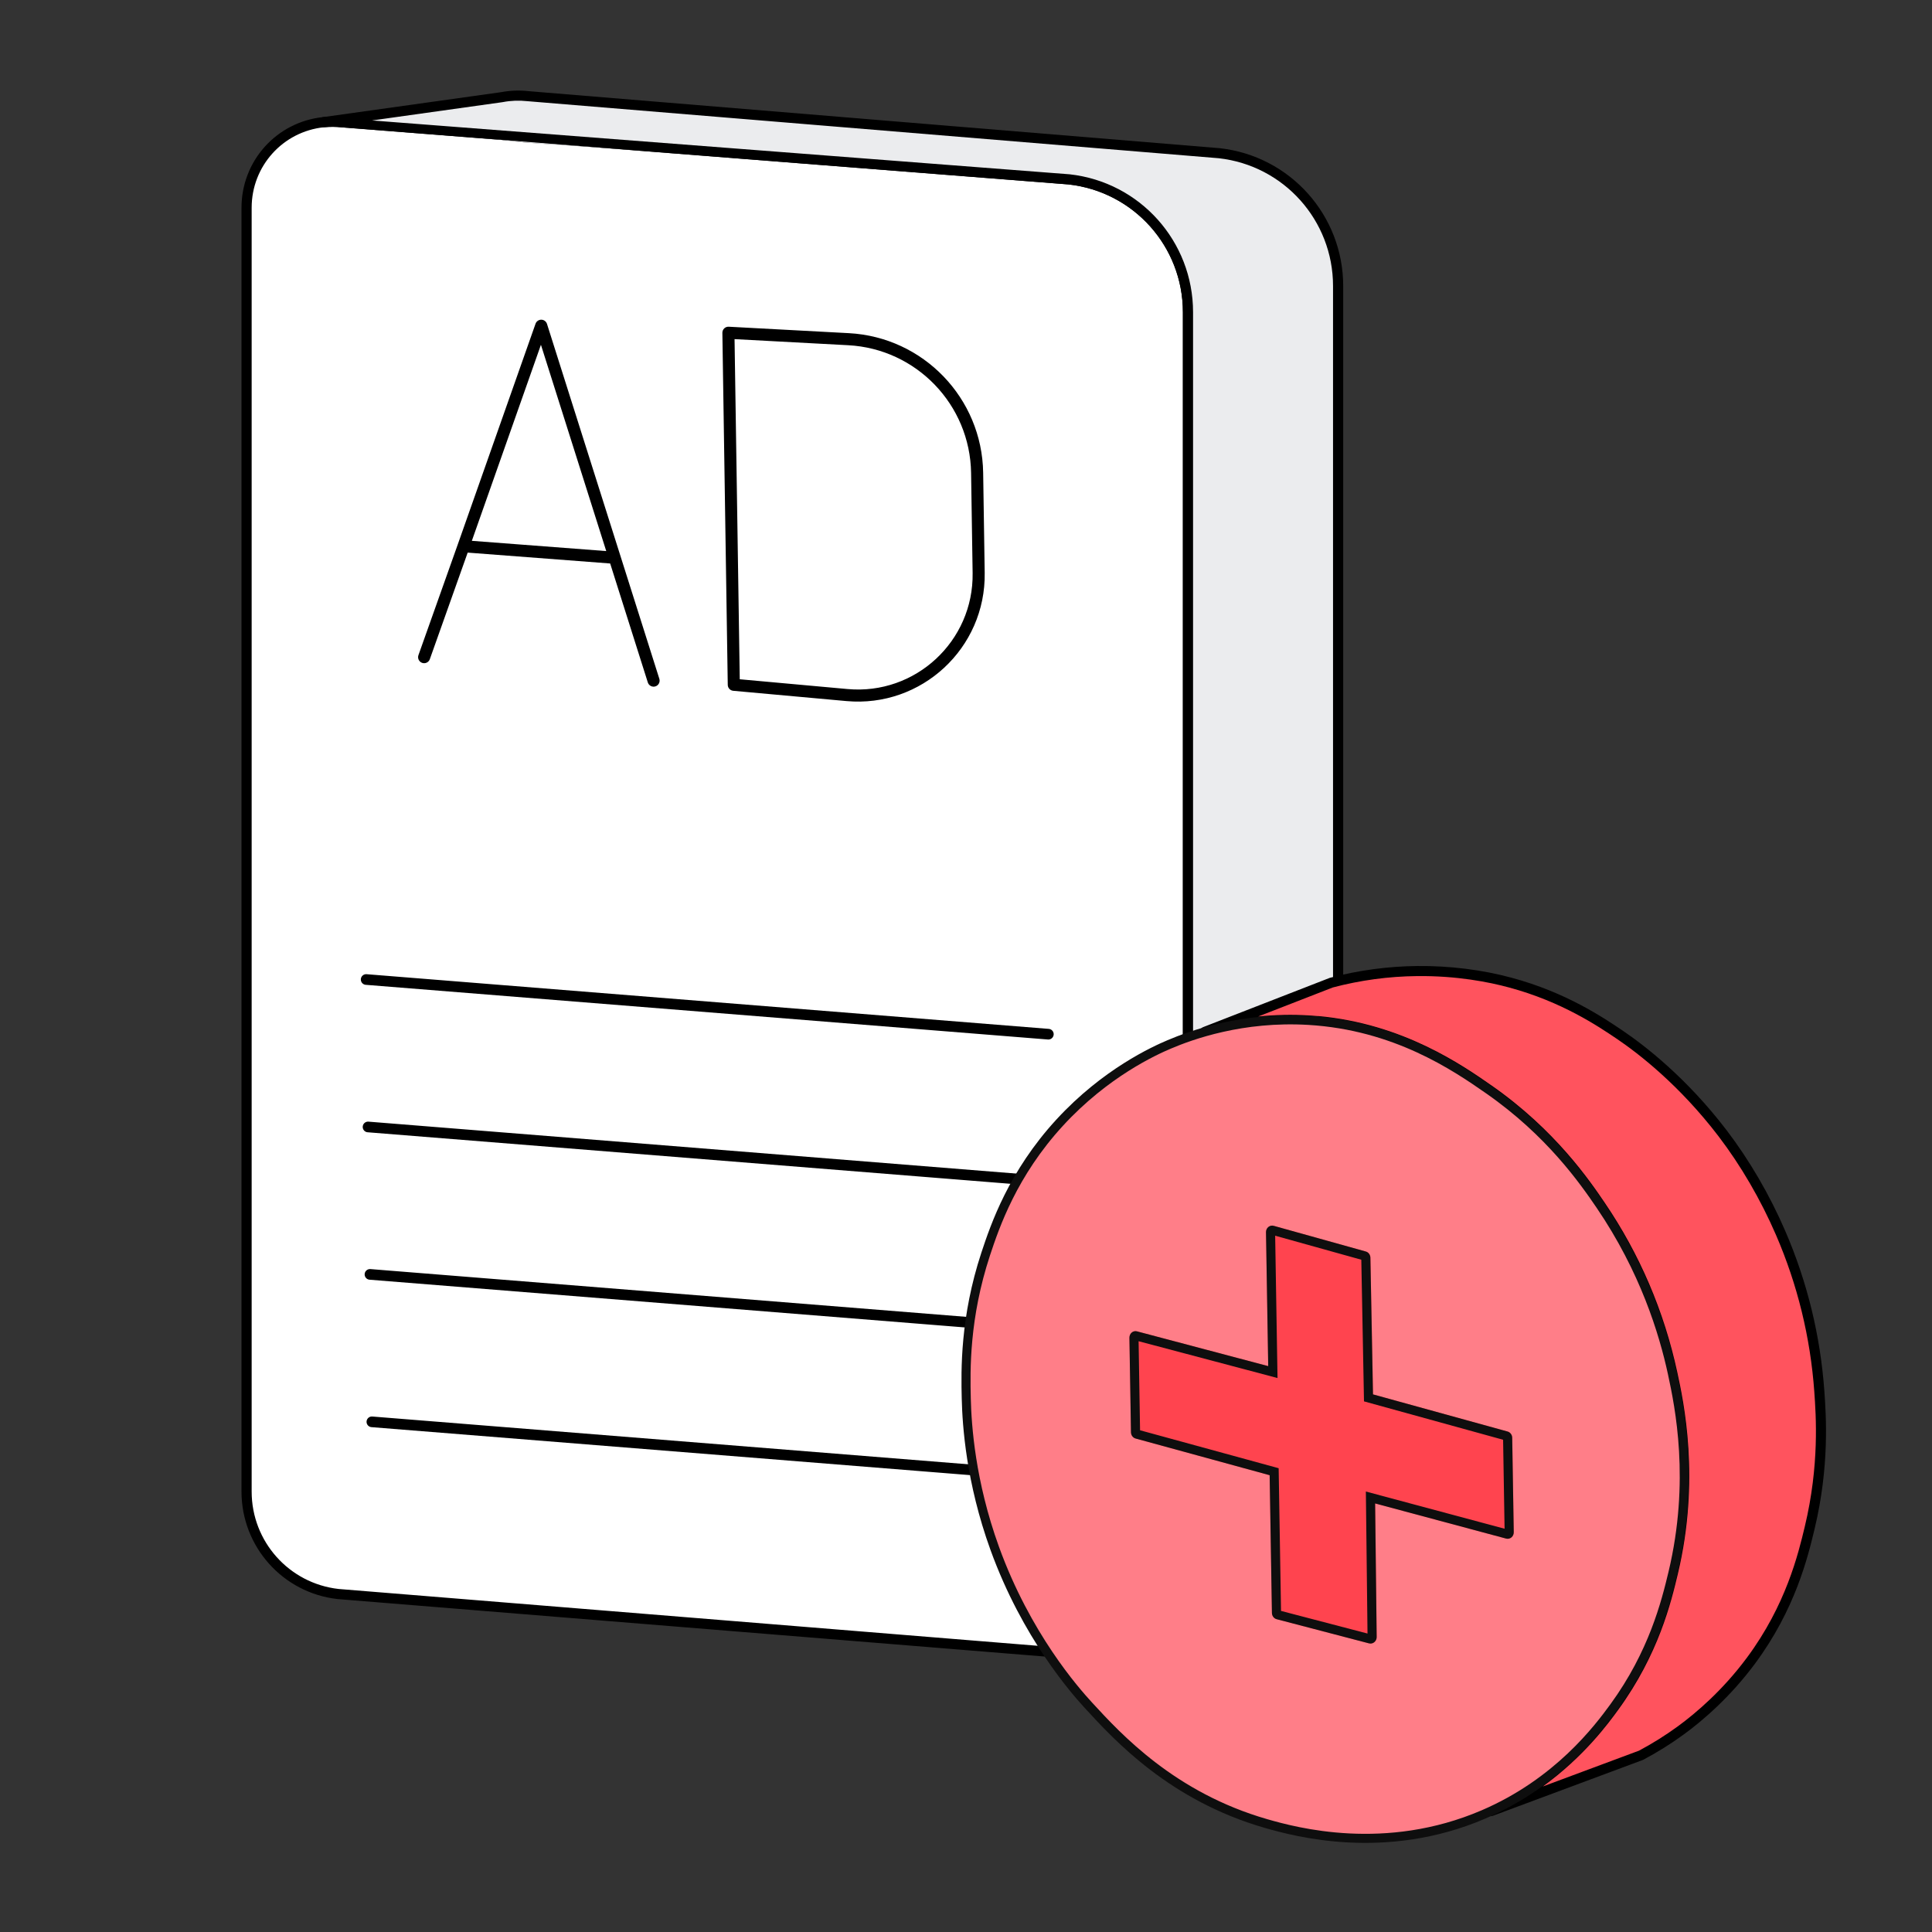 <svg width="128" height="128" viewBox="0 0 128 128" fill="none" xmlns="http://www.w3.org/2000/svg">
<rect x="0" y="0" width="128" height="128" fill="#333333" stroke="none"/>
<g id="illustration / deriv / light / ad-add">
<g id="vector">
<g id="add">
<g id="Group">
<g id="Group_2">
<g id="Group_3">
<path id="Vector" d="M78.706 20.683V103.477C78.706 104.856 78.259 106.117 77.505 107.14C76.582 108.394 75.198 109.282 73.623 109.566H73.621C73.043 109.67 72.439 109.694 71.822 109.623L22.393 105.606C18.944 105.213 16.338 102.293 16.338 98.821V13.761C16.338 10.783 18.608 8.386 21.441 8.092H21.453C21.847 8.052 22.252 8.052 22.664 8.097L29.597 8.867L34.752 9.441L70.833 11.881C75.316 12.378 78.708 16.169 78.708 20.68L78.706 20.683Z" fill="white"/>
<path id="Vector_2" d="M72.53 110C72.281 110 72.032 109.986 71.781 109.958L22.353 105.941C18.731 105.529 16 102.468 16 98.821V13.761C16 10.662 18.319 8.082 21.396 7.759C21.404 7.759 21.413 7.758 21.418 7.756C21.845 7.714 22.276 7.717 22.698 7.764L70.867 11.548C75.526 12.066 79.041 15.992 79.041 20.682V103.476C79.041 104.878 78.603 106.213 77.775 107.336C76.779 108.69 75.325 109.598 73.68 109.894C73.675 109.894 73.67 109.894 73.665 109.896C73.291 109.963 72.91 109.997 72.528 109.997L72.53 110ZM21.494 8.425C21.494 8.425 21.478 8.427 21.475 8.429C18.738 8.713 16.673 11.005 16.673 13.762V98.823C16.673 102.127 19.148 104.9 22.428 105.273L71.857 109.29C72.429 109.356 73.002 109.337 73.559 109.236C73.564 109.236 73.569 109.235 73.574 109.235C75.044 108.967 76.344 108.154 77.233 106.941C77.976 105.932 78.368 104.735 78.368 103.479V20.685C78.368 16.338 75.111 12.7 70.793 12.22L22.624 8.437C22.25 8.395 21.87 8.393 21.492 8.429L21.494 8.425Z" fill="black"/>
</g>
<g id="Group_4">
<path id="Vector_3" d="M88.654 18.952V101.745C88.654 105.085 86.029 107.748 82.814 107.922V107.933L73.621 109.565C75.199 109.28 76.583 108.393 77.504 107.138C78.257 106.116 78.705 104.855 78.705 103.476V20.682C78.705 16.169 75.313 12.38 70.83 11.883L34.749 9.443L29.594 8.869L22.661 8.099C22.249 8.054 21.844 8.054 21.45 8.091L33.255 6.436H33.256C33.803 6.332 34.374 6.305 34.963 6.369L80.778 10.151C85.263 10.65 88.653 14.44 88.653 18.95L88.654 18.952Z" fill="#EBECEE"/>
<path id="Vector_4" d="M73.624 109.903C73.46 109.903 73.319 109.785 73.292 109.62C73.264 109.438 73.385 109.269 73.565 109.235C75.039 108.969 76.344 108.154 77.237 106.94C77.98 105.931 78.372 104.733 78.372 103.477V20.684C78.372 16.337 75.115 12.698 70.797 12.219L22.628 8.435C22.253 8.393 21.868 8.392 21.486 8.429C21.306 8.445 21.141 8.316 21.119 8.133C21.098 7.951 21.225 7.786 21.407 7.759L33.21 6.105C33.798 5.994 34.402 5.97 35.002 6.038L80.817 9.819C85.477 10.339 88.991 14.265 88.991 18.953V101.747C88.991 105.182 86.333 108.024 82.922 108.255C82.904 108.261 82.885 108.266 82.865 108.268L73.671 109.899C73.656 109.901 73.639 109.903 73.624 109.903ZM24.656 7.981L70.869 11.548C75.529 12.066 79.043 15.992 79.043 20.682V103.476C79.043 104.878 78.606 106.213 77.777 107.336C77.336 107.937 76.805 108.448 76.206 108.858L82.69 107.609C82.724 107.594 82.759 107.585 82.796 107.584C85.892 107.417 88.317 104.851 88.317 101.742V18.948C88.317 14.603 85.06 10.964 80.74 10.483L34.925 6.702C34.387 6.643 33.847 6.663 33.319 6.764C33.309 6.766 33.299 6.767 33.289 6.769L24.652 7.98L24.656 7.981Z" fill="black"/>
</g>
</g>
</g>
<g id="Group 20">
<path id="Vector 376" d="M24.259 64.895L69.456 68.518" stroke="black" stroke-width="0.706" stroke-linecap="round" stroke-linejoin="round"/>
<path id="Vector 377" d="M24.384 74.664L69.582 78.287" stroke="black" stroke-width="0.706" stroke-linecap="round" stroke-linejoin="round"/>
<path id="Vector 378" d="M24.512 84.432L69.71 88.055" stroke="black" stroke-width="0.706" stroke-linecap="round" stroke-linejoin="round"/>
<path id="Vector 379" d="M24.638 94.2L69.836 97.823" stroke="black" stroke-width="0.706" stroke-linecap="round" stroke-linejoin="round"/>
</g>
<path id="Vector 381 (Stroke)" fill-rule="evenodd" clip-rule="evenodd" d="M35.865 21.181C36.037 21.184 36.188 21.297 36.24 21.461L43.683 44.973C43.75 45.184 43.633 45.408 43.423 45.475C43.212 45.542 42.987 45.425 42.92 45.215L40.425 37.332L30.985 36.612L28.477 43.673C28.403 43.881 28.174 43.99 27.966 43.916C27.758 43.842 27.649 43.613 27.723 43.405L30.333 36.057L35.481 21.448C35.539 21.286 35.693 21.179 35.865 21.181ZM31.261 35.831L40.165 36.51L35.838 22.843L31.261 35.831ZM47.982 21.757C48.062 21.68 48.17 21.64 48.281 21.646L56.242 22.073C61.175 22.338 65.061 26.376 65.137 31.316L65.239 37.954C65.315 42.944 61.05 46.899 56.08 46.448L48.58 45.767C48.376 45.749 48.219 45.58 48.216 45.375L47.859 22.051C47.858 21.941 47.902 21.834 47.982 21.757ZM48.666 22.468L49.011 45.003L56.153 45.651C60.649 46.06 64.508 42.481 64.439 37.966L64.337 31.328C64.268 26.809 60.712 23.114 56.199 22.872L48.666 22.468Z" fill="black"/>
</g>
<g id="Group 2415">
<path id="Vector_5" d="M119.896 101.208C119.432 103.148 118.585 106.537 116.006 110.019C114.181 112.481 112.208 114.02 111.352 114.644C110.346 115.378 109.429 115.915 108.725 116.288C105.413 117.522 102.1 118.756 98.784 119.99C103.406 117.849 105.936 114.461 106.938 113.085C109.529 109.528 110.369 106.158 110.834 104.206C112.285 98.118 111.271 93.173 110.796 90.981C110.211 88.281 108.946 84.147 106.033 79.861C104.937 78.249 102.708 75.037 98.638 72.197C96.389 70.628 92.439 67.948 86.71 67.604C83.936 67.437 81.564 67.868 79.826 68.362C82.618 67.276 85.41 66.189 88.2 65.103C89.622 64.727 91.569 64.356 93.896 64.334C96.865 64.303 99.128 64.848 100.068 65.101C103.558 66.044 105.909 67.607 107.334 68.567C108.135 69.11 111.199 71.246 114.13 75.089C114.874 76.064 116.531 78.36 117.965 81.676C119.806 85.932 120.359 89.739 120.533 92.193C120.658 93.955 120.861 97.171 119.896 101.208Z" fill="#FF535E"/>
<path id="Vector_6" d="M98.756 120.322C98.637 120.311 98.528 120.236 98.479 120.118C98.41 119.953 98.484 119.763 98.646 119.689C103.287 117.537 105.836 114.04 106.673 112.889C109.278 109.313 110.082 105.94 110.514 104.129C111.978 97.993 110.886 92.95 110.475 91.051C109.618 87.089 108.032 83.387 105.761 80.049C104.802 78.638 102.56 75.336 98.45 72.47C96.352 71.007 92.446 68.283 86.692 67.936C84.42 67.799 82.141 68.052 79.92 68.681C79.749 68.729 79.57 68.635 79.513 68.467C79.457 68.299 79.543 68.116 79.708 68.051C81.565 67.328 83.422 66.606 85.279 65.883L88.082 64.793C88.094 64.789 88.106 64.785 88.118 64.781C90.001 64.283 91.946 64.021 93.895 64.001C96.029 63.978 98.194 64.249 100.157 64.78C103.76 65.753 106.208 67.405 107.523 68.292C108.949 69.259 111.738 71.401 114.398 74.888C115.905 76.864 117.245 79.166 118.273 81.545C119.734 84.92 120.607 88.496 120.869 92.17C120.982 93.777 121.22 97.119 120.223 101.286C119.778 103.148 118.948 106.613 116.276 110.217C114.612 112.462 112.789 114.009 111.551 114.913C110.707 115.529 109.809 116.09 108.883 116.582C108.871 116.59 108.857 116.595 108.843 116.601C106.636 117.424 104.429 118.245 102.223 119.066L98.901 120.303C98.853 120.32 98.804 120.328 98.756 120.323L98.756 120.322ZM87.328 67.315C92.954 67.823 96.899 70.577 98.83 71.923C103.041 74.86 105.332 78.233 106.311 79.674C108.63 83.083 110.25 86.864 111.124 90.91C111.544 92.849 112.659 98 111.16 104.284C110.717 106.141 109.892 109.597 107.209 113.282C106.57 114.159 104.961 116.369 102.215 118.359C104.34 117.567 106.464 116.777 108.59 115.985C109.481 115.511 110.345 114.969 111.158 114.376C112.358 113.499 114.128 111.997 115.741 109.821C118.331 106.327 119.14 102.948 119.574 101.132C120.547 97.065 120.315 93.792 120.203 92.219C119.946 88.618 119.092 85.116 117.66 81.81C116.652 79.48 115.339 77.225 113.865 75.292C111.264 71.881 108.538 69.788 107.147 68.844C105.866 67.979 103.478 66.367 99.981 65.424C98.652 65.063 96.519 64.641 93.898 64.668C92.009 64.686 90.127 64.941 88.302 65.422L85.517 66.506C84.797 66.786 84.077 67.067 83.357 67.346C84.477 67.23 85.603 67.206 86.727 67.274C86.928 67.286 87.127 67.302 87.324 67.32L87.328 67.315Z" fill="black"/>
<g id="Group_5">
<path id="Vector_7" d="M101.686 94.849C97.799 98.028 93.911 101.208 90.024 104.389C87.014 105.575 84.007 106.763 80.997 107.948C87.722 102.448 94.448 96.944 101.174 91.444C101.372 92.236 101.611 93.406 101.686 94.849Z" fill="#FF444F"/>
<path id="Vector_8" d="M80.964 108.285C80.86 108.277 80.763 108.217 80.711 108.118C80.634 107.974 80.674 107.791 80.801 107.686L100.977 91.183C101.065 91.111 101.18 91.088 101.283 91.121C101.386 91.154 101.466 91.24 101.492 91.347C101.777 92.481 101.952 93.65 102.015 94.818C102.021 94.93 101.972 95.038 101.885 95.11C97.999 98.289 94.11 101.47 90.224 104.65C90.197 104.672 90.165 104.69 90.132 104.703L81.106 108.262C81.059 108.28 81.01 108.287 80.963 108.283L80.964 108.285ZM100.974 92.031L82.844 106.864L89.87 104.093C93.698 100.963 97.525 97.832 101.35 94.701C101.293 93.805 101.168 92.909 100.974 92.031Z" fill="black"/>
</g>
<g id="Group_6">
<path id="Vector_9" d="M97.537 107.177C94.273 110.346 90.431 110.681 89.638 110.734C84.877 111.052 81.716 108.401 81.03 107.795C84.066 106.587 87.101 105.378 90.138 104.17C90.644 104.555 91.311 105.01 92.131 105.452C92.47 105.632 93.441 106.137 94.806 106.567C95.514 106.79 96.432 107.028 97.539 107.175L97.537 107.177Z" fill="#FF444F"/>
<path id="Vector_10" d="M87.918 111.065C84.3 110.787 81.805 108.935 80.817 108.061C80.728 107.984 80.688 107.861 80.711 107.742C80.734 107.621 80.816 107.521 80.926 107.477L90.03 103.858C90.135 103.816 90.251 103.832 90.338 103.899C90.951 104.364 91.607 104.785 92.29 105.154C93.088 105.578 93.994 105.956 94.909 106.244C95.779 106.518 96.679 106.718 97.589 106.84C97.715 106.856 97.816 106.947 97.853 107.072C97.887 107.198 97.851 107.336 97.755 107.427C94.651 110.436 91.051 110.98 89.648 111.075C89.046 111.115 88.466 111.108 87.916 111.066L87.918 111.065ZM81.695 107.897C83.029 108.949 85.805 110.642 89.633 110.386C90.884 110.303 93.98 109.84 96.791 107.411C96.082 107.285 95.381 107.114 94.7 106.9C93.747 106.6 92.804 106.207 91.973 105.765C91.312 105.41 90.677 105.006 90.081 104.565L81.695 107.899L81.695 107.897Z" fill="black"/>
</g>
<g id="Group_7">
<path id="Vector_11" d="M83.858 83.768C83.578 84.498 82.834 86.586 82.789 89.375C82.778 89.968 82.802 90.524 82.845 91.037C80.074 93.327 77.305 95.614 74.534 97.905C74.136 96.573 73.653 94.357 73.902 91.608C74.04 90.057 74.347 87.083 76.438 84.133C77.186 83.078 79.368 80.319 83.117 79.176C84.485 78.757 85.792 78.638 86.999 78.707C86.111 79.674 84.79 81.354 83.858 83.768Z" fill="#FF444F"/>
<path id="Vector_12" d="M74.499 98.241C74.478 98.24 74.456 98.236 74.435 98.23C74.335 98.2 74.255 98.12 74.224 98.016C73.599 95.926 73.381 93.764 73.579 91.589C73.711 90.11 73.987 87.033 76.18 83.941C77.19 82.514 79.425 79.954 83.04 78.852C84.338 78.456 85.682 78.294 87.034 78.37C87.167 78.378 87.267 78.458 87.309 78.578C87.352 78.698 87.325 78.835 87.236 78.932C85.907 80.378 84.873 82.045 84.163 83.883C83.706 85.07 83.155 86.986 83.117 89.37C83.108 89.91 83.127 90.458 83.172 90.998C83.181 91.111 83.135 91.226 83.046 91.298C80.288 93.577 77.534 95.852 74.776 98.131L74.731 98.168C74.663 98.223 74.581 98.249 74.499 98.243L74.499 98.241ZM86.296 79.023C85.247 79.029 84.21 79.188 83.203 79.496C79.779 80.539 77.658 82.969 76.698 84.324C74.616 87.261 74.352 90.211 74.225 91.628C74.05 93.556 74.214 95.474 74.713 97.337C77.313 95.189 79.911 93.044 82.512 90.895C82.474 90.393 82.46 89.884 82.469 89.381C82.508 86.895 83.086 84.893 83.563 83.653C84.217 81.957 85.136 80.404 86.296 79.023Z" fill="black"/>
</g>
<path id="Vector_13" d="M110.799 90.982C110.215 88.282 108.949 84.147 106.036 79.862C104.94 78.252 102.712 75.038 98.639 72.198C96.392 70.63 92.442 67.949 86.71 67.604C82.293 67.339 78.896 68.586 77.46 69.196C76.487 69.608 73.24 71.075 70.205 74.379C67.098 77.761 65.921 81.215 65.305 83.079C63.916 87.294 63.971 90.764 64.018 92.667C64.061 94.433 64.305 98.166 65.901 102.577C67.996 108.364 71.219 112.008 72.133 113.003C74.066 115.106 77.671 119.027 83.877 120.814C85.831 121.376 91.793 122.999 98.279 120.214C103.223 118.092 105.901 114.509 106.94 113.083C109.531 109.527 110.369 106.156 110.836 104.204C112.288 98.117 111.273 93.171 110.798 90.979L110.799 90.982Z" fill="#FF7E88"/>
<path id="Vector_14" d="M110.799 90.982C110.215 88.282 108.949 84.147 106.036 79.862C104.94 78.252 102.712 75.038 98.639 72.198C96.392 70.63 92.442 67.949 86.71 67.604C82.293 67.339 78.896 68.586 77.46 69.196C76.487 69.608 73.24 71.075 70.205 74.379C67.098 77.761 65.921 81.215 65.305 83.079C63.916 87.294 63.971 90.764 64.018 92.667C64.061 94.433 64.305 98.166 65.901 102.577C67.996 108.364 71.219 112.008 72.133 113.003C74.066 115.106 77.671 119.027 83.877 120.814C85.831 121.376 91.793 122.999 98.279 120.214C103.223 118.092 105.901 114.509 106.94 113.083C109.531 109.527 110.369 106.156 110.836 104.204C112.288 98.117 111.273 93.171 110.798 90.979L110.799 90.982Z" stroke="#0E0E0E" stroke-width="0.6"/>
<path id="Vector_15" d="M90.707 108.878C90.741 108.887 90.776 108.891 90.811 108.89C90.919 108.887 91.021 108.841 91.096 108.759C91.171 108.678 91.213 108.569 91.212 108.455L91.109 99.607L99.784 101.934C99.845 101.951 99.909 101.953 99.971 101.94C100.033 101.926 100.091 101.898 100.141 101.857C100.19 101.815 100.229 101.762 100.256 101.702C100.282 101.641 100.295 101.576 100.294 101.509L100.191 95.254C100.187 95.06 100.06 94.89 99.885 94.842L90.968 92.381L90.796 83.325C90.793 83.132 90.668 82.964 90.493 82.916L84.391 81.214C84.33 81.197 84.266 81.195 84.204 81.208C84.142 81.222 84.085 81.25 84.035 81.291C83.985 81.332 83.945 81.385 83.918 81.445C83.891 81.505 83.878 81.57 83.879 81.637L84.026 90.509L75.336 88.206C75.275 88.189 75.212 88.187 75.151 88.2C75.09 88.214 75.032 88.242 74.984 88.283C74.935 88.325 74.895 88.378 74.869 88.438C74.842 88.499 74.829 88.564 74.83 88.631L74.934 94.896C74.936 94.99 74.967 95.08 75.022 95.154C75.077 95.228 75.153 95.281 75.239 95.305L84.121 97.736L84.272 106.862C84.273 106.957 84.305 107.05 84.361 107.125C84.418 107.199 84.496 107.253 84.584 107.276L90.707 108.878Z" fill="#FF444F"/>
<path id="Vector (Stroke)" fill-rule="evenodd" clip-rule="evenodd" d="M90.601 108.226L84.871 106.727L84.714 97.273L75.532 94.759L75.435 88.859L84.639 91.298L84.483 81.869L90.19 83.46L90.368 92.844L99.584 95.387L99.682 101.282L90.492 98.817L90.601 108.226ZM100.137 101.857C100.087 101.898 100.029 101.926 99.967 101.94C99.905 101.953 99.841 101.951 99.78 101.934L91.105 99.607L91.208 108.455C91.209 108.569 91.167 108.678 91.092 108.759C91.017 108.841 90.915 108.887 90.808 108.89C90.772 108.891 90.737 108.887 90.703 108.878L84.58 107.276C84.492 107.253 84.414 107.199 84.358 107.125C84.301 107.05 84.27 106.957 84.268 106.862L84.117 97.736L75.235 95.305C75.149 95.281 75.073 95.228 75.018 95.154C74.963 95.08 74.932 94.99 74.93 94.896L74.826 88.631C74.825 88.564 74.838 88.499 74.865 88.438C74.891 88.378 74.931 88.325 74.98 88.283C75.028 88.242 75.086 88.214 75.147 88.2C75.208 88.187 75.271 88.189 75.332 88.206L84.022 90.509L83.875 81.637C83.874 81.57 83.887 81.505 83.914 81.445C83.941 81.385 83.981 81.332 84.031 81.291C84.081 81.25 84.139 81.222 84.2 81.208C84.262 81.195 84.326 81.197 84.387 81.214L90.489 82.916C90.664 82.964 90.789 83.132 90.792 83.325L90.964 92.381L99.881 94.842C100.056 94.89 100.184 95.06 100.187 95.254L100.29 101.509C100.291 101.576 100.278 101.641 100.252 101.702C100.225 101.762 100.186 101.815 100.137 101.857Z" fill="#0E0E0E"/>
</g>
</g>
</g>
</svg>
